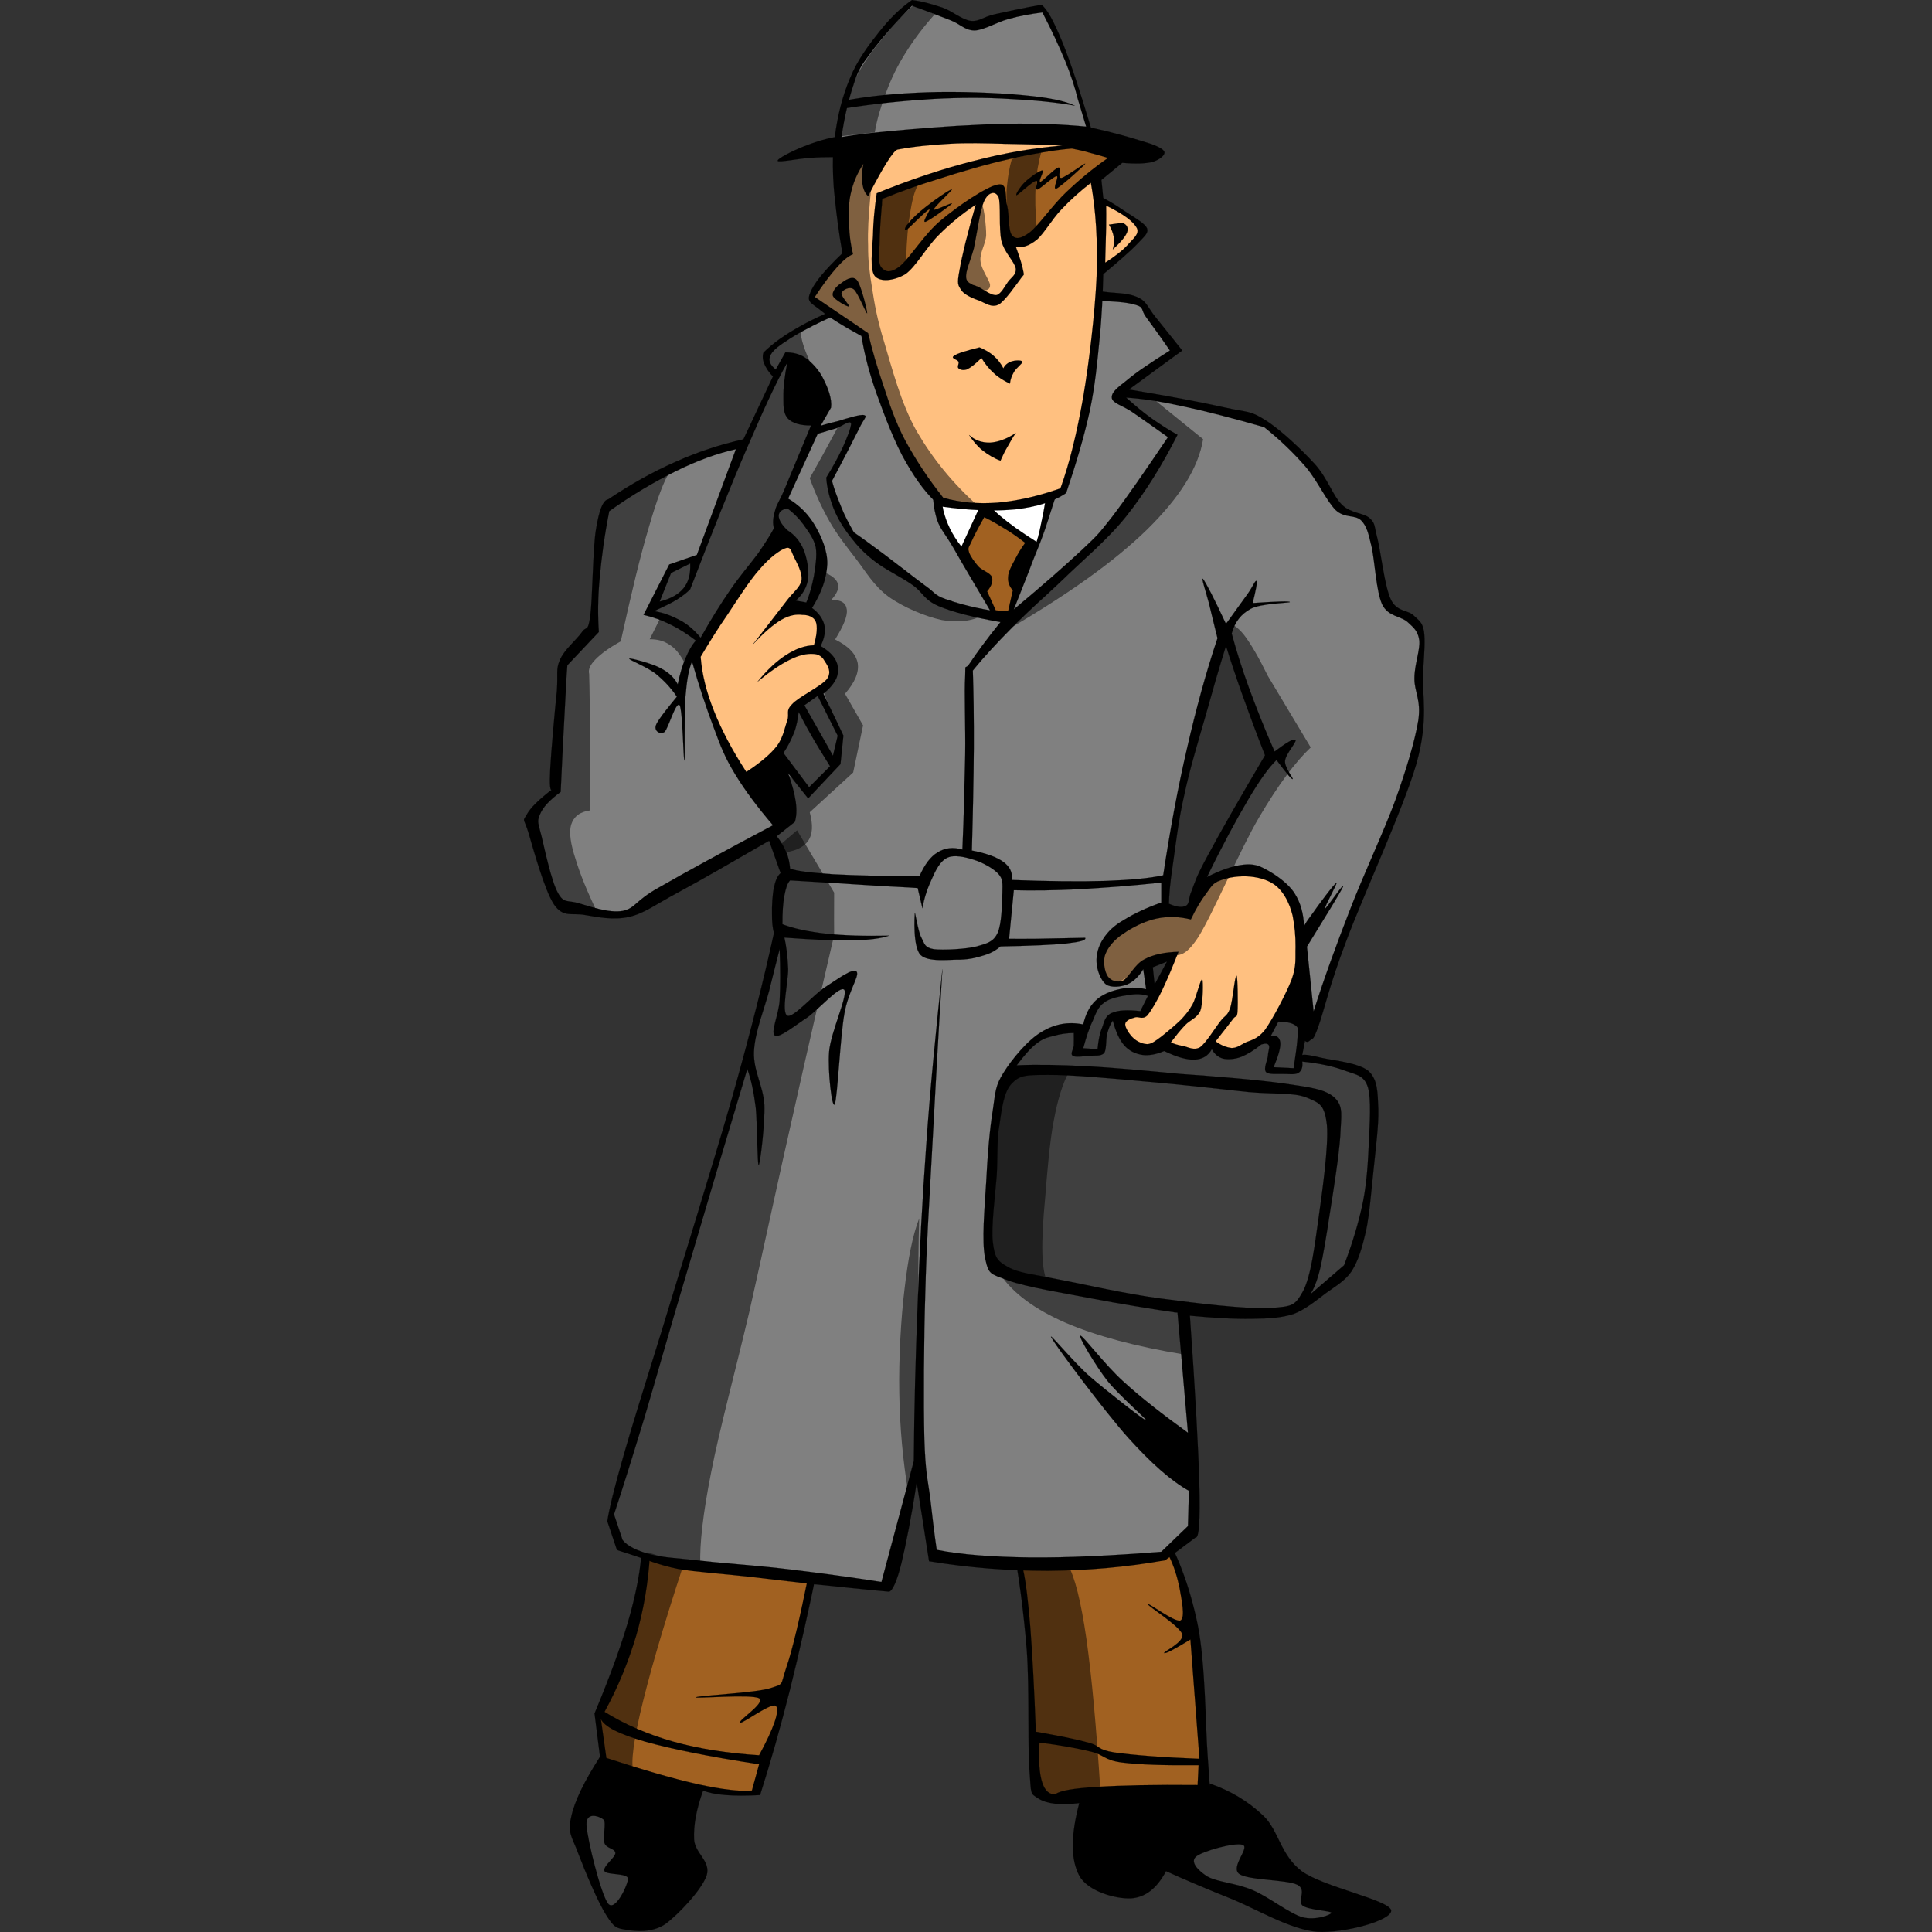 <?xml version="1.0" encoding="UTF-8" standalone="no"?>
<!-- Created with Inkscape (http://www.inkscape.org/) -->

<svg
   xmlns:dc="http://purl.org/dc/elements/1.1/"
   xmlns:cc="http://creativecommons.org/ns#"
   xmlns:rdf="http://www.w3.org/1999/02/22-rdf-syntax-ns#"
   xmlns:svg="http://www.w3.org/2000/svg"
   xmlns="http://www.w3.org/2000/svg"
   xmlns:sodipodi="http://sodipodi.sourceforge.net/DTD/sodipodi-0.dtd"
   xmlns:inkscape="http://www.inkscape.org/namespaces/inkscape"
   version="1.0"
   width="646.97"
   height="646.97"
   viewBox="0 0 646.97 646.97"
   id="Layer_1"
   xml:space="preserve"
   inkscape:version="0.48.4 r9939"
   sodipodi:docname="1195426191155951028Gerald_G_SPY1.svg"><rect x="0" y="0" width="646.97" height="646.97" fill="#333333" stroke="none"/><sodipodi:namedview
   pagecolor="#ffffff"
   bordercolor="#666666"
   borderopacity="1"
   objecttolerance="10"
   gridtolerance="10"
   guidetolerance="10"
   inkscape:pageopacity="0"
   inkscape:pageshadow="2"
   inkscape:window-width="895"
   inkscape:window-height="596"
   id="namedview65"
   showgrid="false"
   inkscape:zoom="0.36477678"
   inkscape:cx="151.64326"
   inkscape:cy="324.17453"
   inkscape:window-x="382"
   inkscape:window-y="320"
   inkscape:window-maximized="0"
   inkscape:current-layer="Layer_1" /><defs
   id="defs124" />


<path
   d="m 338.697,514.493 c 2.448,12.421 4.067,24.948 5.147,38.16 0.937,13.177 0.217,31.788 0.9,40.284 0.612,8.244 0.144,7.524 3.023,9.36 2.809,1.764 7.309,2.268 13.645,1.512 l 0,0 c -2.88,10.944 -2.88,18.864 0,24.3 2.916,5.328 12.276,7.813 17.244,7.597 4.824,-0.288 8.712,-3.276 11.808,-9.108 l 0,0 c 5.94,2.7 12.96,5.688 21.492,9.108 8.496,3.384 19.908,10.403 29.088,11.195 9.072,0.576 25.488,-3.888 24.804,-7.271 -1.08,-3.492 -22.68,-7.74 -29.951,-13.032 -7.129,-5.437 -7.668,-13.536 -12.744,-18.468 -5.256,-5.004 -11.16,-8.496 -18.145,-10.908 l 0,0 c 0.252,2.592 0,-0.432 -0.611,-9.36 -0.721,-9.144 -0.685,-30.815 -3.349,-43.92 -2.735,-13.104 -6.876,-23.976 -12.708,-33.588 l 0,0 c -16.523,1.368 -33.083,2.736 -49.643,4.139 l 0,0 z"
   style="fill-rule:evenodd;stroke:#000000;stroke-width:0.036;stroke-miterlimit:10"
   id="path5"
   inkscape:connector-curvature="0" />
<path
   d="m 214.857,515.645 c 0.216,6.552 -1.044,14.4 -3.636,24.229 -2.664,9.827 -6.66,20.808 -12.132,33.911 l 0,0 1.836,14.509 0,0 c -5.256,8.208 -8.532,14.796 -9.684,20.304 -1.224,5.4 0.36,6.516 2.412,12.096 2.088,5.508 6.516,16.236 9.396,20.664 2.592,4.176 3.384,4.356 6.66,4.86 3.24,0.54 8.496,1.08 12.996,-1.836 4.392,-3.204 12.276,-11.521 13.932,-16.344 1.476,-4.824 -3.96,-7.381 -4.212,-12.097 -0.216,-4.859 0.792,-10.116 3.024,-16.344 l 0,0 c 1.836,0.756 4.356,1.26 7.56,1.512 3.24,0.252 6.948,0.252 11.52,0 l 0,0 c 3.42,-10.691 6.696,-22.212 9.972,-35.136 3.204,-12.924 6.336,-26.712 9.396,-41.796 l 0,0 c -19.656,-2.843 -39.348,-5.688 -59.04,-8.532 l 0,0 z"
   style="fill-rule:evenodd;stroke:#000000;stroke-width:0.036;stroke-miterlimit:10"
   id="path7"
   inkscape:connector-curvature="0" />
<path
   d="m 217.593,521.153 c -0.576,9.145 -2.052,17.893 -4.572,26.641 -2.628,8.748 -6.012,17.1 -10.584,25.452 l 0,0 c 6.768,4.212 14.292,7.487 23.004,9.972 8.712,2.412 18.072,3.888 28.764,4.572 l 0,0 c 4.932,-9.108 6.804,-14.616 5.76,-16.381 -1.152,-1.871 -11.16,5.832 -12.096,5.473 -0.936,-0.648 8.676,-6.66 6.336,-8.172 -2.484,-1.477 -21.852,0.18 -21.168,-0.324 0.648,-0.612 19.656,-1.44 24.804,-3.024 4.896,-1.62 3.348,-0.647 5.472,-6.947 2.232,-6.48 4.572,-16.849 7.56,-31.5 l 0,0 c -17.748,-1.909 -35.496,-3.817 -53.28,-5.762 l 0,0 z"
   style="fill:#a16121;fill-rule:evenodd;stroke:#000000;stroke-width:0.036;stroke-miterlimit:10"
   id="path9"
   inkscape:connector-curvature="0" />
<path
   d="m 201.213,575.657 c 1.152,2.484 5.868,5.005 14.832,7.561 8.928,2.52 21.42,5.004 38.16,7.596 l 0,0 -2.412,8.784 0,0 c -4.032,0.396 -10.044,-0.36 -18.18,-2.124 -8.208,-1.872 -18.252,-4.752 -30.564,-8.784 l 0,0 c -0.612,-4.32 -1.224,-8.676 -1.836,-13.033 l 0,0 z"
   style="fill:#a16121;fill-rule:evenodd;stroke:#000000;stroke-width:0.036;stroke-miterlimit:10"
   id="path11"
   inkscape:connector-curvature="0" />
<path
   d="m 342.621,525.726 c 0.9,3.888 1.656,10.296 2.412,19.368 0.684,9.107 1.296,20.484 1.836,34.812 l 0,0 c 7.344,1.296 13.104,2.412 17.568,3.637 4.355,1.151 2.556,2.304 8.783,3.312 6.265,0.864 15.553,1.62 28.44,2.124 l 0,0 -3.024,-39.96 0,0 c -5.436,3.313 -8.315,4.824 -8.784,4.536 -0.504,-0.36 6.877,-3.636 6.049,-6.336 -0.973,-2.809 -11.412,-9.288 -11.484,-10.008 -0.18,-0.792 9.145,6.3 10.908,5.436 1.691,-1.008 0.288,-7.271 -0.324,-10.872 -0.756,-3.672 -1.836,-7.308 -3.636,-10.908 l 0,0 c -4.896,0.721 -11.16,1.656 -19.368,2.412 -8.244,0.863 -17.892,1.546 -29.376,2.447 l 0,0 z"
   style="fill:#a16121;fill-rule:evenodd;stroke:#000000;stroke-width:0.036;stroke-miterlimit:10"
   id="path13"
   inkscape:connector-curvature="0" />
<path
   d="m 348.093,583.542 c 6.912,0.863 12.564,1.872 17.244,3.023 4.5,1.08 4.32,2.844 10.296,3.636 6.084,0.757 14.437,1.009 25.74,0.9 l 0,0 -0.324,6.66 0,0 c -14.58,-0.145 -25.596,0.108 -33.588,0.612 -8.028,0.504 -12.492,1.26 -13.932,2.411 l 0,0 c -2.124,0.288 -3.637,-1.115 -4.536,-3.924 -0.972,-2.986 -1.225,-7.234 -0.9,-13.318 l 0,0 z"
   style="fill:#a16121;fill-rule:evenodd;stroke:#000000;stroke-width:0.036;stroke-miterlimit:10"
   id="path15"
   inkscape:connector-curvature="0" />
<path
   d="m 400.472,621.773 c 1.944,-1.836 13.212,-4.968 15.732,-3.96 2.376,0.937 -4.284,7.416 -1.224,9.72 3.06,2.16 15.731,1.837 19.403,3.601 3.456,1.764 -0.107,5.292 1.8,6.983 1.908,1.477 9.576,1.765 9.685,2.412 -0.072,0.685 -5.292,2.664 -9.685,1.513 -4.428,-1.261 -11.411,-6.876 -16.668,-9.072 -5.436,-2.34 -11.951,-2.736 -15.119,-4.536 -3.203,-1.981 -5.939,-4.896 -3.924,-6.661 l 0,0 z"
   style="fill:#404040;fill-rule:evenodd;stroke:#000000;stroke-width:0.036;stroke-miterlimit:10"
   id="path17"
   inkscape:connector-curvature="0" />
<path
   d="m 196.389,611.153 c 0.288,4.824 4.788,23.148 7.272,26.353 2.376,2.844 6.732,-6.588 6.66,-8.46 -0.324,-1.872 -7.164,-1.116 -7.884,-2.448 -0.756,-1.512 3.6,-4.5 3.636,-6.048 -0.108,-1.62 -2.988,-1.477 -3.636,-3.313 -0.648,-1.907 0.648,-6.947 -0.288,-7.884 -1.188,-1.043 -5.976,-2.988 -5.76,1.8 l 0,0 z"
   style="fill:#404040;fill-rule:evenodd;stroke:#000000;stroke-width:0.036;stroke-miterlimit:10"
   id="path19"
   inkscape:connector-curvature="0" />
<path
   d="m 286.245,101.214 c -7.092,2.52 -12.996,5.076 -18.144,7.956 -5.148,2.844 -9.252,5.724 -12.456,8.928 l 0,0 c -0.36,1.152 -0.252,2.52 0.324,3.816 0.576,1.26 1.404,2.736 2.88,4.14 l 0,0 -9.9,21.06 0,0 c -7.884,1.764 -15.3,4.212 -22.932,7.632 -7.632,3.384 -14.94,7.488 -22.32,12.456 l 0,0 c -1.764,0.252 -3.096,3.6 -4.14,10.188 -1.08,6.516 -1.116,23.22 -1.908,29.016 -0.864,5.652 -1.224,2.916 -2.88,5.4 -1.8,2.52 -5.904,5.832 -7.308,9.252 -1.368,3.276 -0.576,4.032 -0.972,10.188 -0.648,6.084 -1.944,20.484 -2.232,26.136 -0.288,5.544 -0.072,7.812 0.648,6.948 l 0,0 c -4.392,3.384 -7.308,6.156 -8.604,8.604 -1.368,2.268 -0.972,0.756 0.612,5.724 1.512,5.076 5.4,19.44 8.604,24.228 3.132,4.536 5.94,2.736 10.224,3.492 4.212,0.684 9.576,1.872 14.976,0.648 5.292,-1.26 8.64,-4.068 16.56,-8.28 7.92,-4.284 17.784,-9.972 30.276,-17.208 l 0,0 3.852,10.836 0,0 c -1.08,0.936 -1.728,2.484 -2.232,4.788 -0.504,2.376 -0.72,6.192 -0.648,8.928 -0.036,2.52 0.18,4.644 0.648,6.372 l 0,0 c -3.204,14.688 -7.704,32.76 -14.04,55.188 -6.408,22.464 -17.46,57.853 -23.58,78.12 -6.228,20.016 -9.648,30.888 -12.744,41.652 -3.06,10.656 -4.824,17.892 -5.436,21.996 l 0,0 3.204,9.576 0,-10e-4 c 0.468,0.253 2.232,0.757 5.724,1.908 3.42,1.08 8.172,3.168 14.652,4.464 6.336,1.116 15.624,1.692 23.292,2.557 7.488,0.899 14.04,1.62 21.996,2.556 7.992,0.756 16.308,1.729 25.488,2.521 l 0,0 c 1.152,-0.288 2.628,-3.42 4.14,-9.54 1.476,-6.192 3.276,-15.084 5.112,-27.108 l 0,0 c 0.612,3.708 1.152,7.704 1.908,12.132 0.72,4.428 1.368,9.108 2.232,14.328 l 0,0 c 13.536,2.232 26.496,3.204 39.852,3.204 13.32,-0.108 26.064,-1.188 39.204,-3.528 l 0,0 10.188,-7.632 0,0 c 1.116,0.36 1.584,-5.4 1.26,-17.855 -0.36,-12.492 -1.368,-31.104 -3.168,-56.412 l 0,0 c 8.064,0.756 14.868,1.151 20.7,1.044 5.796,-0.072 9.828,-0.288 14.04,-1.62 4.032,-1.548 7.596,-4.572 10.836,-6.984 3.24,-2.376 6.3,-3.996 8.604,-7.344 2.232,-3.564 3.456,-7.704 4.788,-13.392 1.225,-5.796 1.8,-13.86 2.557,-20.7 0.684,-6.948 1.728,-14.616 1.584,-20.088 -0.252,-5.688 -0.145,-9.756 -3.168,-12.744 -3.24,-2.844 -11.881,-3.636 -15.624,-4.464 -3.816,-0.937 -5.904,-1.261 -6.696,-0.973 l 0,0 0.936,-4.788 0,0 c 0.576,0.576 1.08,0.469 1.908,-0.323 0.685,-0.864 0.612,0.936 2.557,-4.464 1.979,-5.58 3.672,-13.645 9.252,-28.369 5.508,-14.904 19.151,-44.388 23.579,-59.58 4.248,-15.12 1.801,-23.184 2.232,-30.6 0.468,-7.452 0.72,-10.584 0.324,-13.716 -0.576,-3.276 -1.692,-3.636 -3.492,-5.4 -1.872,-1.836 -5.724,-1.152 -7.668,-5.436 -2.052,-4.392 -3.313,-15.912 -4.464,-20.412 -1.188,-4.572 -0.648,-4.86 -2.557,-6.696 -2.016,-1.836 -6.155,-1.512 -9.216,-4.428 -3.204,-3.096 -4.896,-9.036 -9.252,-13.788 -4.464,-4.86 -11.52,-11.556 -16.596,-14.688 -5.112,-3.24 -5.724,-2.448 -13.356,-4.14 -7.739,-1.728 -18.252,-3.744 -32.22,-6.048 l 0,0 17.856,-13.068 0,0 c -3.637,-4.536 -6.517,-8.208 -8.929,-11.16 -2.411,-2.952 -2.916,-5.076 -5.399,-6.372 -2.628,-1.368 -5.004,-1.548 -9.9,-1.908 -5.004,-0.504 -5.58,-1.224 -19.764,-0.648 -14.4,0.539 -35.964,1.799 -65.664,3.923 l 0,0 z m 124.308,115.056 c -2.412,7.668 -4.607,15.444 -6.983,23.904 -2.412,8.352 -5.256,17.712 -7.021,26.136 -1.943,8.316 -2.952,17.424 -3.852,23.58 -0.937,6.12 -1.225,10.188 -1.26,12.744 l 0,0 c 2.556,1.152 4.428,1.368 5.76,0.648 1.26,-0.756 0.647,-2.412 1.908,-5.112 1.115,-2.916 1.296,-4.248 5.399,-11.772 4.141,-7.74 10.332,-18.576 19.116,-33.48 l 0,0 c -2.988,-7.56 -5.437,-14.256 -7.632,-20.376 -2.195,-6.192 -3.959,-11.521 -5.435,-16.272 l 0,0 z m -24.516,107.639 4.752,-1.908 -4.14,7.668 -0.612,-5.76 0,0 z"
   style="fill-rule:evenodd;stroke:#000000;stroke-width:0.036;stroke-miterlimit:10"
   id="path21"
   inkscape:connector-curvature="0" />
<path
   d="m 284.661,103.986 c -2.664,0.684 -5.652,1.728 -9.252,3.528 -3.672,1.728 -9.18,4.608 -12.096,6.696 -2.952,1.836 -4.896,3.528 -5.436,5.076 -0.612,1.584 0.072,3.024 1.908,4.464 l 0,0 3.204,-5.724 0,0 c 2.304,-0.036 4.428,0.396 6.372,1.584 1.836,1.188 3.672,3.024 5.112,5.112 1.296,1.944 2.484,4.644 3.168,6.696 0.612,1.944 0.828,3.636 0.648,5.076 l 0,0 -3.492,6.084 0,0 c 1.548,-0.504 3.564,-1.044 6.048,-1.62 2.412,-0.72 7.452,-2.376 8.604,-1.908 1.116,0.396 -0.216,1.116 -1.908,4.788 -1.872,3.672 -4.716,9.36 -8.928,17.208 l 0,0 c 0.828,3.132 1.979,5.976 3.168,8.928 1.152,2.916 2.628,5.544 4.14,8.28 l 0,0 c 3.06,2.088 6.48,4.644 10.548,7.668 3.96,2.988 9.9,7.632 13.356,10.188 3.348,2.34 2.988,3.132 6.696,4.464 3.672,1.296 8.532,2.7 15.012,3.816 l 0,0 c -5.076,-8.64 -9.072,-15.264 -12.132,-20.7 -3.06,-5.364 -5.076,-6.912 -6.048,-11.16 -1.116,-4.356 -1.224,-9.144 -0.324,-14.652 l 0,0 -17.856,-46.224 0,0 c -3.492,-2.556 -6.984,-5.113 -10.512,-7.668 l 0,0 z"
   style="fill:#808080;fill-rule:evenodd;stroke:#000000;stroke-width:0.036;stroke-miterlimit:10"
   id="path23"
   inkscape:connector-curvature="0" />
<path
   d="m 321.957,183.041 7.632,-16.56 0,0 c 0.72,1.728 2.484,3.852 5.437,6.372 2.987,2.52 6.84,5.292 12.096,8.604 l 0,0 c 0.72,-2.088 1.368,-5.328 2.231,-9.576 0.828,-4.356 1.585,-9.72 2.557,-16.236 l 0,0 -35.388,3.168 0,0 c -1.296,4.068 -1.548,8.064 -0.612,12.132 0.971,3.996 2.807,8.029 6.047,12.096 l 0,0 z"
   style="fill:#ffffff;fill-rule:evenodd;stroke:#000000;stroke-width:0.036;stroke-miterlimit:10"
   id="path25"
   inkscape:connector-curvature="0" />
<path
   d="m 339.489,204.065 c 9.756,-8.136 17.027,-14.544 22.644,-19.764 5.473,-5.184 5.256,-4.86 10.188,-11.124 4.896,-6.408 10.979,-15.192 18.792,-26.784 l 0,0 c -4.824,-3.42 -8.568,-6.084 -11.772,-8.28 -3.24,-2.268 -6.695,-2.988 -7.02,-4.788 -0.252,-1.872 1.728,-3.42 5.111,-6.048 3.204,-2.736 8.028,-5.904 14.328,-9.9 l 0,0 c -3.384,-4.932 -6.084,-8.604 -7.956,-11.16 -1.907,-2.592 -0.54,-3.276 -3.527,-4.14 -3.168,-0.972 -8.064,-1.296 -14.977,-1.26 l 0,0 c -1.655,17.28 -3.672,31.572 -6.048,43.992 -2.448,12.24 -5.904,21.636 -8.28,29.304 -2.411,7.632 -4.248,11.16 -6.084,16.272 -1.943,5.041 -3.743,9.468 -5.399,13.68 l 0,0 z"
   style="fill:#808080;fill-rule:evenodd;stroke:#000000;stroke-width:0.036;stroke-miterlimit:10"
   id="path27"
   inkscape:connector-curvature="0" />
<path
   d="m 279.549,45.917 c 0.936,-7.38 2.592,-13.788 5.112,-19.764 2.448,-6.084 6.336,-11.196 9.864,-15.624 3.492,-4.392 7.02,-7.848 10.872,-10.512 l 0,0 c 3.6,0.432 6.768,1.404 10.188,2.52 3.312,1.152 6.444,4.032 9.54,4.464 2.916,0.252 3.96,-1.332 7.992,-2.232 3.96,-0.864 9.036,-2.016 15.624,-3.168 l 0,0 c 1.943,1.404 4.14,5.544 6.983,12.42 2.809,6.912 5.868,16.344 9.576,28.692 l 0,0 c 7.164,1.584 12.744,3.168 16.884,4.464 4.141,1.188 6.877,2.304 7.668,3.492 0.54,1.224 -1.476,2.771 -3.815,3.528 -2.412,0.612 -5.688,0.72 -10.224,0.324 l 0,0 -6.984,5.724 0.612,6.048 0,0 c 3.132,1.62 5.76,3.456 8.279,5.112 2.484,1.62 5.725,3.456 6.408,5.112 0.468,1.62 -0.792,2.484 -3.204,5.076 -2.483,2.592 -6.264,5.868 -11.483,10.224 l 0,0 c -0.181,7.128 -0.469,14.256 -1.261,21.96 -0.756,7.632 -1.403,14.904 -3.204,23.616 -1.871,8.568 -4.571,17.712 -7.955,27.72 l 0,0 c -4.284,2.88 -9.864,4.644 -16.885,5.436 -7.056,0.72 -15.408,0.396 -25.2,-0.972 l 0,0 c -4.212,-3.564 -7.848,-8.316 -11.484,-14.652 -3.744,-6.372 -7.308,-15.876 -9.864,-22.968 -2.52,-7.092 -4.176,-13.572 -5.112,-19.44 l 0,0 c -6.3,-3.42 -10.764,-6.192 -13.68,-8.604 -2.916,-2.376 -4.788,-2.664 -3.528,-5.724 1.224,-3.312 4.788,-7.596 10.836,-13.392 l 0,0 c -1.26,-7.092 -1.98,-13.068 -2.556,-18.504 -0.612,-5.436 -0.684,-9.9 -0.612,-13.68 l 0,0 c -2.268,0.036 -4.932,0 -7.992,0.288 -3.204,0.145 -10.224,1.584 -10.512,0.972 -0.324,-0.684 5.328,-3.528 8.604,-4.788 3.205,-1.295 6.661,-2.447 10.513,-3.168 l 0,0 z"
   style="fill-rule:evenodd;stroke:#000000;stroke-width:0.036;stroke-miterlimit:10"
   id="path29"
   inkscape:connector-curvature="0" />
<path
   d="m 360.837,32.85 c -0.864,-3.564 -2.196,-7.668 -4.14,-12.456 -2.017,-4.824 -4.464,-10.188 -7.632,-16.236 l 0,0 c -3.996,0.504 -7.633,1.152 -11.484,2.232 -3.888,1.08 -7.884,3.6 -11.16,3.816 -3.384,-0.036 -4.716,-2.124 -8.28,-3.492 -3.528,-1.332 -7.776,-3.06 -12.744,-4.788 l 0,0 c -6.012,6.12 -10.404,11.196 -13.716,15.624 -3.276,4.356 -4.176,5.688 -5.76,10.512 -1.62,4.752 -3.096,10.656 -4.14,17.856 l 0,0 c 5.76,-1.044 12.924,-1.764 22.32,-2.556 9.36,-0.864 23.004,-1.728 33.156,-1.908 9.973,-0.18 18.648,0.18 26.46,0.936 l 0,0 c -0.936,-3.168 -1.909,-6.336 -2.88,-9.54 l 0,0 z"
   style="fill:#808080;fill-rule:evenodd;stroke:#000000;stroke-width:0.036;stroke-miterlimit:10"
   id="path31"
   inkscape:connector-curvature="0" />
<path
   d="m 282.429,33.786 c 8.676,-1.692 17.928,-2.52 28.044,-2.88 10.044,-0.36 23.868,0.144 32.184,0.972 8.28,0.756 13.896,1.872 17.244,3.492 l 0,0 c -6.66,-1.188 -13.752,-1.836 -21.708,-2.232 -8.028,-0.504 -16.488,-0.504 -25.813,0 -9.396,0.576 -19.188,1.512 -29.952,3.204 l 0,0 c 10e-4,-0.828 10e-4,-1.693 10e-4,-2.556 l 0,0 z"
   style="fill-rule:evenodd;stroke:#000000;stroke-width:0.036;stroke-miterlimit:10"
   id="path33"
   inkscape:connector-curvature="0" />
<path
   d="m 281.781,45.594 11.16,-1.296 0,0 c 0.756,-4.536 2.16,-9 3.816,-13.392 1.62,-4.428 3.708,-8.784 6.408,-13.068 2.736,-4.392 5.976,-8.748 9.864,-13.068 l 0,0 -7.021,-3.168 0,0 c -3.42,3.06 -6.66,6.516 -9.864,10.512 -3.312,3.996 -6.948,8.64 -9.252,13.392 -2.268,4.608 -3.708,10.872 -4.464,14.328 -0.899,3.348 -1.115,5.22 -0.647,5.76 l 0,0 z"
   style="opacity:0.5;fill-rule:evenodd"
   id="path35"
   inkscape:connector-curvature="0" />
<path
   d="m 355.724,48.762 c -6.659,-0.396 -13.14,-0.468 -19.439,-0.612 -6.408,-0.18 -12.564,-0.36 -18.468,0 -6.084,0.36 -11.592,0.864 -17.208,1.908 l 0,0 c -0.756,0.18 -1.836,1.512 -3.528,4.14 -1.656,2.628 -3.78,6.408 -6.372,11.484 l 0,0 c -1.08,-1.008 -1.62,-2.34 -1.908,-4.14 -0.288,-1.836 -0.18,-4.068 0.324,-6.696 l 0,0 c -1.98,3.06 -3.312,6.012 -4.14,9.54 -0.9,3.492 -0.792,7.2 -0.648,10.836 0.072,3.492 0.504,6.696 1.296,9.9 l 0,0 c -1.548,0.612 -3.312,2.052 -5.436,4.464 -2.16,2.412 -4.608,5.652 -7.344,9.864 l 0,0 c 1.08,0.756 3.06,2.088 6.084,4.14 3.024,1.98 6.804,4.644 11.772,7.992 l 0,0 c 1.368,5.76 3.024,11.412 5.112,17.532 1.98,5.976 3.96,12.132 7.344,18.468 3.42,6.228 7.488,12.6 12.744,19.116 l 0,0 c 5.544,1.584 11.592,2.124 18.144,1.62 6.517,-0.576 13.536,-2.124 21.061,-4.788 l 0,0 c 3.132,-8.64 5.544,-18.792 7.632,-30.6 2.016,-11.916 3.924,-28.224 4.464,-40.176 0.432,-12.061 -0.252,-22.392 -1.908,-31.536 l 0,0 c -3.563,2.736 -6.804,5.652 -9.863,8.892 -3.061,3.168 -5.832,8.1 -8.316,10.224 -2.628,2.016 -4.824,2.808 -6.984,2.232 l 0,0 c 1.404,3.78 2.196,6.408 2.521,8.28 0.324,1.656 0.288,0.756 -0.937,2.556 -1.403,1.836 -5.147,7.344 -7.344,8.604 -2.376,1.116 -4.32,-0.468 -6.372,-1.296 -2.16,-0.792 -4.968,-1.908 -6.048,-3.492 -1.152,-1.728 -1.548,-2.016 -0.648,-6.696 0.828,-4.86 2.592,-12.096 5.436,-21.996 l 0,0 c -4.428,2.952 -8.532,6.264 -12.456,10.224 -3.96,3.888 -7.668,10.692 -11.124,13.068 -3.744,2.196 -8.352,2.772 -10.224,0.612 -1.728,-2.232 -0.864,-8.784 -0.612,-13.392 0.072,-4.68 0.54,-9.36 1.26,-14.328 l 0,0 c 11.34,-4.608 22.032,-8.172 32.508,-10.836 10.438,-2.7 20.122,-4.356 29.625,-5.112 l 0,0 z"
   style="fill:#ffc080;fill-rule:evenodd;stroke:#000000;stroke-width:0.036;stroke-miterlimit:10"
   id="path37"
   inkscape:connector-curvature="0" />
<path
   d="m 284.337,102.654 c -0.648,0.108 -4.86,-2.268 -5.4,-3.528 -0.468,-1.404 1.116,-3.204 2.52,-4.14 1.296,-0.972 3.888,-2.916 5.436,-1.26 1.476,1.584 3.564,10.62 3.492,11.16 -0.216,0.432 -3.096,-6.912 -4.464,-7.992 -1.44,-1.152 -3.924,0.252 -4.14,1.296 -0.252,0.972 2.916,4.211 2.556,4.464 l 0,0 z"
   style="fill-rule:evenodd;stroke:#000000;stroke-width:0.036;stroke-miterlimit:10"
   id="path39"
   inkscape:connector-curvature="0" />
<path
   d="m 328.005,116.333 c -4.572,1.152 -7.488,2.016 -8.604,2.88 -1.152,0.792 1.188,1.152 1.584,1.908 0.252,0.72 -0.576,1.692 0,2.232 0.576,0.396 1.404,0.828 2.88,0.324 1.296,-0.648 2.844,-1.872 4.788,-3.816 l 0,0 c 1.188,1.944 2.52,3.636 4.14,5.076 1.548,1.476 3.348,2.556 5.4,3.528 l 0,0 c 0.144,-1.332 0.575,-2.556 1.296,-3.816 0.684,-1.368 2.987,-2.916 2.88,-3.528 -0.288,-0.612 -2.736,-0.468 -3.853,0 -1.008,0.396 -1.979,1.044 -2.52,2.232 l 0,0 c -0.864,-1.62 -1.836,-2.952 -3.204,-4.14 -1.404,-1.259 -2.951,-2.088 -4.787,-2.88 l 0,0 z"
   style="fill-rule:evenodd;stroke:#000000;stroke-width:0.036;stroke-miterlimit:10"
   id="path41"
   inkscape:connector-curvature="0" />
<path
   d="m 324.513,145.674 c 2.052,1.872 4.392,2.592 7.02,2.556 2.628,-0.18 5.399,-1.116 8.604,-3.204 l 0,0 c -1.151,1.584 -1.979,3.276 -2.88,4.788 -0.936,1.476 -1.548,3.06 -2.231,4.464 l 0,0 c -2.305,-0.864 -4.32,-2.124 -6.049,-3.492 -1.764,-1.404 -3.204,-3.204 -4.464,-5.112 l 0,0 z"
   style="fill-rule:evenodd;stroke:#000000;stroke-width:0.036;stroke-miterlimit:10"
   id="path43"
   inkscape:connector-curvature="0" />
<path
   d="m 370.413,68.85 c 5.58,2.7 8.928,5.148 10.188,7.344 1.225,2.052 -1.224,3.78 -2.88,5.724 -1.764,1.944 -4.355,3.96 -7.632,6.048 l 0,0 c 0.145,-4.968 0.252,-8.856 0.324,-12.096 0.036,-3.24 0.036,-5.58 0,-7.02 l 0,0 z"
   style="fill:#ffc080;fill-rule:evenodd;stroke:#000000;stroke-width:0.036;stroke-miterlimit:10"
   id="path45"
   inkscape:connector-curvature="0" />
<path
   d="m 371.348,75.222 4.465,-0.612 0,0 c 1.584,0.54 2.124,1.729 1.619,3.168 -0.575,1.44 -2.124,3.348 -4.787,5.724 l 0,0 c 0.396,-1.332 0.504,-2.844 0.323,-4.14 -0.251,-1.332 -0.791,-2.844 -1.62,-4.14 l 0,0 z"
   style="fill-rule:evenodd;stroke:#000000;stroke-width:0.036;stroke-miterlimit:10"
   id="path47"
   inkscape:connector-curvature="0" />
<path
   d="m 358.929,49.733 c -6.516,0.54 -13.248,1.836 -20.735,3.492 -7.561,1.656 -16.776,4.392 -23.904,6.696 -7.2,2.196 -13.32,4.428 -18.792,6.696 l 0,0 c -0.612,6.444 -0.936,11.412 -0.972,15.3 -0.18,3.816 -0.468,6.372 0.648,7.668 1.08,1.224 2.592,2.232 6.048,-0.324 3.42,-2.736 8.424,-11.088 14.04,-15.624 5.472,-4.608 14.976,-11.088 18.792,-11.808 3.637,-0.828 2.34,4.104 3.204,7.02 0.72,2.844 0.324,8.316 1.584,9.9 1.225,1.476 2.916,1.332 6.048,-0.972 3.061,-2.484 7.704,-9.216 12.133,-13.392 4.392,-4.176 8.928,-7.956 14.004,-11.484 l 0,0 c -2.521,-0.828 -4.608,-1.332 -6.66,-1.908 -2.054,-0.611 -3.818,-0.899 -5.438,-1.26 l 0,0 z"
   style="fill:#a16121;fill-rule:evenodd;stroke:#000000;stroke-width:0.036;stroke-miterlimit:10"
   id="path49"
   inkscape:connector-curvature="0" />
<path
   d="m 295.497,66.618 c 2.052,-1.044 4.068,-1.764 6.048,-2.556 1.944,-0.828 3.816,-1.332 5.76,-1.908 l 0,0 c -1.152,2.088 -1.872,5.076 -2.556,9.252 -0.684,4.104 -1.116,9.108 -1.296,15.3 l 0,0 c -0.792,2.124 -2.088,3.456 -3.492,4.14 -1.548,0.612 -4.464,1.008 -5.436,-0.324 -1.044,-1.44 -0.792,-3.96 -0.612,-7.956 0.144,-4.032 0.72,-9.253 1.584,-15.948 l 0,0 z"
   style="opacity:0.5;fill-rule:evenodd"
   id="path51"
   inkscape:connector-curvature="0" />
<path
   d="m 338.841,53.226 c -0.864,2.952 -1.296,5.724 -1.584,8.604 -0.359,2.736 -0.18,5.4 0,8.28 0.072,2.916 -0.216,7.236 0.937,8.928 1.08,1.476 4.248,1.224 5.76,0.648 1.404,-0.576 2.592,-1.8 3.168,-3.816 l 0,0 c -0.432,-4.968 -0.576,-9.54 -0.288,-13.716 0.252,-4.212 0.936,-7.992 1.908,-11.484 l 0,0 c -3.277,0.828 -6.589,1.692 -9.901,2.556 l 0,0 z"
   style="opacity:0.5;fill-rule:evenodd"
   id="path53"
   inkscape:connector-curvature="0" />
<path
   d="m 329.589,67.266 c -1.404,2.916 -2.52,11.52 -3.492,15.948 -1.152,4.248 -2.844,7.632 -2.556,9.864 0.288,2.088 2.7,2.232 4.464,3.204 1.62,0.864 4.141,2.808 5.76,2.52 1.513,-0.432 2.736,-2.988 3.816,-4.464 1.116,-1.512 2.808,-2.304 2.556,-4.464 -0.468,-2.376 -3.815,-5.256 -4.788,-9.216 -0.936,-4.104 -0.144,-12.42 -0.972,-14.688 -1.08,-2.232 -3.42,-1.657 -4.788,1.296 l 0,0 z"
   style="fill:#ffc080;fill-rule:evenodd;stroke:#000000;stroke-width:0.036;stroke-miterlimit:10"
   id="path55"
   inkscape:connector-curvature="0" />
<path
   d="m 322.605,91.494 c 0.36,-1.944 1.728,-5.076 2.556,-7.992 0.792,-3.096 1.152,-7.02 1.908,-9.54 0.611,-2.592 1.296,-5.868 1.907,-5.112 0.505,0.792 1.297,6.732 1.261,9.9 -0.181,3.132 -2.16,5.724 -1.908,8.604 0.18,2.736 2.916,6.264 3.204,7.956 0.144,1.548 -1.008,1.908 -1.944,1.908 -1.008,-0.108 -2.736,-1.44 -3.816,-1.908 -1.116,-0.396 -2.34,-0.144 -2.844,-0.648 -0.612,-0.684 -0.72,-1.369 -0.324,-3.168 l 0,0 z"
   style="opacity:0.5;fill-rule:evenodd"
   id="path57"
   inkscape:connector-curvature="0" />
<path
   d="m 304.101,74.897 c 1.008,-1.404 3.528,-3.78 6.048,-5.724 2.412,-1.944 8.1,-5.94 8.604,-5.724 0.324,0.108 -6.048,5.904 -6.048,6.696 -0.072,0.72 6.48,-2.664 6.048,-1.944 -0.612,0.648 -7.56,5.724 -8.892,6.084 -1.332,0.288 2.232,-4.608 1.26,-4.14 -1.116,0.432 -6.156,5.76 -7.344,6.66 -1.152,0.685 -0.9,-0.647 0.324,-1.908 l 0,0 z"
   style="fill-rule:evenodd;stroke:#000000;stroke-width:0.036;stroke-miterlimit:10"
   id="path59"
   inkscape:connector-curvature="0" />
<path
   d="m 343.304,60.894 c 1.477,-1.44 4.788,-3.816 5.761,-3.816 0.827,-0.036 -1.656,3.924 -0.648,3.816 0.864,-0.252 4.824,-4.572 6.048,-4.788 1.152,-0.144 -0.612,3.564 0.973,3.492 1.512,-0.324 8.1,-5.292 7.955,-4.752 -0.359,0.648 -7.955,7.488 -9.575,8.28 -1.692,0.648 1.044,-4.248 0,-4.14 -1.08,0.072 -5.292,4.104 -6.372,4.464 -1.188,0.216 0.504,-3.24 -0.612,-2.88 -1.296,0.324 -5.796,4.644 -6.408,4.788 -0.613,-0.036 1.367,-3.096 2.878,-4.464 l 0,0 z"
   style="fill-rule:evenodd;stroke:#000000;stroke-width:0.036;stroke-miterlimit:10"
   id="path61"
   inkscape:connector-curvature="0" />
<path
   d="m 315.909,166.698 c -2.088,-2.232 -4.32,-5.004 -6.696,-8.604 -2.412,-3.564 -5.148,-7.344 -7.668,-12.744 -2.664,-5.58 -6.012,-14.544 -7.956,-20.088 -1.98,-5.616 -3.204,-9.828 -3.816,-13.068 l 0,0 c -4.068,-2.052 -7.38,-4.068 -10.224,-6.048 -2.844,-2.052 -5.076,-4.068 -6.696,-6.048 l 0,0 c -0.252,-1.08 0.396,-2.844 2.232,-5.436 1.728,-2.664 4.5,-6.012 8.316,-10.188 l 0,0 c -1.152,-5.364 -1.584,-10.152 -1.296,-14.364 0.36,-4.392 1.692,-8.1 2.88,-11.124 1.044,-3.06 2.052,-5.4 3.168,-7.02 l 0,0 5.112,-0.648 0,0 c -0.936,5.292 -1.44,10.404 -1.908,15.624 -0.468,5.256 -0.828,10.224 -0.648,15.3 -0.036,4.86 0.396,8.568 1.296,14.04 0.828,5.364 1.656,10.404 4.14,18.468 2.448,8.136 5.544,20.34 10.836,29.664 5.364,9.18 11.988,17.388 20.7,25.164 l 0,0 c -3.419,-0.432 -5.976,-0.756 -7.956,-1.26 -1.98,-0.505 -3.204,-1.045 -3.816,-1.62 l 0,0 z"
   style="opacity:0.5;fill-rule:evenodd"
   id="path63"
   inkscape:connector-curvature="0" />
<path
   d="m 329.589,173.178 c -2.16,3.816 -3.6,6.588 -4.464,8.604 -0.936,1.836 -1.008,1.872 -0.612,3.168 0.396,1.296 1.872,3.348 3.167,4.788 1.188,1.296 3.925,2.088 4.465,3.492 0.468,1.296 -0.108,3.024 -1.584,4.788 l 0,0 2.88,6.372 4.14,0.324 1.584,-7.02 0,0 c -1.152,-1.332 -1.728,-2.771 -1.584,-4.464 0.072,-1.764 1.188,-3.852 2.232,-5.724 0.972,-1.944 2.088,-3.852 3.491,-5.724 l 0,0 c -1.979,-1.512 -4.104,-3.096 -6.372,-4.464 -2.303,-1.404 -4.752,-2.881 -7.343,-4.14 l 0,0 z"
   style="fill:#a16121;fill-rule:evenodd;stroke:#000000;stroke-width:0.036;stroke-miterlimit:10"
   id="path65"
   inkscape:connector-curvature="0" />
<path
   d="m 273.825,145.278 -9.9,21.672 0,0 c 3.816,2.304 6.696,5.184 8.928,8.928 2.088,3.563 4.32,8.424 4.176,13.068 -0.216,4.644 -1.872,9.432 -5.112,14.652 l 0,0 c 2.268,1.656 3.6,3.564 4.14,5.724 0.468,2.088 0,4.428 -1.26,7.02 l 0,0 c 2.484,1.476 4.176,3.024 5.076,4.788 0.9,1.728 1.008,3.78 0.324,5.724 -0.756,1.836 -2.196,3.6 -4.464,5.436 l 0,0 c 1.044,2.088 2.016,4.32 3.204,6.696 1.152,2.304 2.268,4.752 3.492,7.344 l 0,0 -0.972,9.54 -10.836,11.484 -6.696,-8.388 0,0 c 1.368,3.708 2.124,6.804 2.556,9.576 0.36,2.7 0.252,4.932 -0.324,6.696 l 0,0 -6.048,4.788 0,0 c 1.44,1.764 2.376,3.564 3.204,5.4 0.792,1.8 1.08,3.564 1.26,5.436 l 0,0 c 2.34,0.9 7.128,1.404 14.364,1.908 7.308,0.396 16.776,0.612 28.98,0.648 l 0,0 c 1.692,-3.888 3.672,-6.552 6.084,-7.992 2.412,-1.476 5.076,-1.836 8.28,-0.936 l 0,0 c 0.504,-11.52 0.72,-21.816 0.936,-31.572 0.144,-9.828 -0.36,-21.24 0,-26.46 0.144,-5.112 -0.288,-1.548 1.62,-4.464 1.98,-3.024 5.328,-7.632 10.188,-13.68 l 0,0 c -9.036,-1.584 -15.804,-3.276 -20.736,-5.364 -4.932,-2.124 -5.112,-4.5 -8.604,-6.984 -3.636,-2.628 -9.324,-5.292 -12.744,-7.992 -3.6,-2.772 -5.652,-5.004 -7.956,-7.956 -2.376,-2.988 -4.392,-6.228 -5.76,-9.576 -1.332,-3.42 -2.304,-6.876 -2.52,-10.512 l 0,0 c 2.196,-3.564 3.996,-6.804 5.4,-9.864 1.44,-3.06 3.096,-7.308 2.88,-8.316 -0.432,-1.116 -2.952,0.9 -4.788,1.62 -1.872,0.611 -3.996,1.151 -6.372,1.908 l 0,0 z"
   style="fill:#808080;fill-rule:evenodd;stroke:#000000;stroke-width:0.036;stroke-miterlimit:10"
   id="path67"
   inkscape:connector-curvature="0" />
<path
   d="m 377.109,133.145 c 4.896,0.288 10.979,1.152 18.792,2.88 7.775,1.62 16.739,3.96 27.432,7.021 l 0,0 c 5.4,4.284 9.972,8.748 14.004,13.392 3.924,4.716 6.804,11.16 9.9,14.328 3.168,2.952 6.408,1.404 8.604,3.528 1.908,1.98 2.376,4.248 3.492,8.892 1.044,4.752 1.512,14.796 3.492,19.152 1.979,4.212 6.479,3.96 8.64,6.048 2.017,1.872 3.384,2.916 3.816,6.048 0.359,3.132 -1.656,8.208 -1.62,12.744 -0.072,4.428 2.304,7.164 1.296,14.04 -1.116,6.768 -3.852,15.984 -7.668,26.676 -3.924,10.728 -10.692,24.948 -15.3,36.972 -4.608,11.844 -8.641,22.932 -12.097,33.804 l 0,0 -2.231,-21.672 0,0 c 7.02,-11.376 11.052,-17.892 12.096,-20.088 0.864,-2.232 -5.688,7.524 -6.048,7.344 -0.36,-0.288 4.428,-8.892 3.816,-8.604 -0.721,0.252 -6.192,7.632 -7.956,10.188 -1.801,2.448 -2.809,3.888 -2.88,4.464 l 0,0 c -0.145,-4.32 -1.152,-7.992 -3.168,-11.16 -2.089,-3.276 -6.084,-6.012 -8.929,-7.632 -2.987,-1.692 -4.824,-2.34 -8.279,-1.944 -3.456,0.396 -7.452,1.728 -12.133,4.14 l 0,0 c 5.257,-10.8 9.828,-19.224 13.717,-25.812 3.924,-6.66 7.02,-10.944 9.575,-13.392 l 0,0 c 3.168,4.212 4.824,6.3 5.4,6.408 0.432,-0.108 -2.736,-3.852 -2.556,-6.084 0.18,-2.304 3.996,-6.444 3.527,-7.02 -0.684,-0.576 -2.88,0.756 -7.02,3.852 l 0,0 c -3.42,-7.704 -6.192,-14.832 -8.604,-21.384 -2.412,-6.624 -4.283,-12.672 -5.76,-18.144 l 0,0 c 1.044,-3.852 3.132,-6.516 6.408,-8.28 3.312,-1.8 12.852,-1.944 13.068,-2.232 0.035,-0.36 -4.068,-0.252 -12.456,0.324 l 0,0 c 1.115,-4.464 1.548,-6.768 1.296,-7.344 -0.324,-0.576 -1.188,1.728 -2.88,4.14 -1.729,2.412 -4.177,5.76 -7.345,10.188 l 0,0 c -4.14,-8.892 -6.731,-13.788 -7.632,-14.976 -0.936,-1.26 1.044,4.644 1.908,7.992 0.828,3.348 1.692,7.128 2.88,11.772 l 0,0 c -3.852,11.484 -7.164,23.616 -10.224,36.972 -3.097,13.356 -5.652,27.216 -7.956,42.408 l 0,0 c -4.608,1.044 -10.944,1.584 -19.44,1.908 -8.496,0.252 -18.864,0.144 -31.248,-0.324 l 0,0 c 0.288,-2.412 -0.611,-4.428 -2.844,-6.048 -2.304,-1.656 -5.688,-2.88 -10.548,-3.816 l 0,0 c 0.36,-12.816 0.576,-24.012 0.648,-34.128 0.036,-10.152 -0.072,-18.684 -0.324,-26.136 l 0,0 c 3.888,-4.788 8.352,-9.576 13.392,-14.652 5.004,-5.076 10.152,-9.504 16.56,-15.624 6.301,-6.228 14.868,-13.212 21.385,-21.348 6.516,-8.208 12.06,-17.172 17.208,-27.324 l 0,0 c -2.952,-1.62 -5.688,-3.384 -8.604,-5.436 -2.95,-2.088 -5.686,-4.428 -8.602,-7.021 l 0,0 z"
   style="fill:#808080;fill-rule:evenodd;stroke:#000000;stroke-width:0.036;stroke-miterlimit:10"
   id="path69"
   inkscape:connector-curvature="0" />
<path
   d="m 398.781,307.89 c 1.728,-3.636 3.42,-6.408 5.076,-8.604 1.62,-2.16 2.195,-3.6 4.788,-4.464 2.592,-1.044 6.84,-1.656 10.224,-1.26 3.168,0.324 6.516,1.296 8.928,3.492 2.304,2.196 3.996,5.292 5.076,9.576 l 0,0 c 0.684,3.528 1.008,6.84 0.972,10.512 -0.144,3.528 0.396,6.12 -1.296,10.836 -1.8,4.68 -6.3,13.176 -8.928,16.884 -2.736,3.456 -5.112,3.456 -6.984,4.464 -1.836,1.044 -2.628,1.584 -4.176,1.62 -1.62,-0.18 -3.42,-0.792 -5.399,-2.231 l 0,0 c 2.592,-3.276 4.5,-5.725 5.724,-7.345 1.152,-1.691 1.368,-0.144 1.62,-2.556 0.18,-2.556 0.072,-11.916 -0.324,-12.096 -0.612,-0.072 -1.224,8.46 -2.232,11.16 -1.044,2.556 -1.512,1.943 -3.203,4.14 -1.656,2.088 -4.717,7.128 -6.696,8.604 -2.088,1.332 -4.176,-0.072 -5.725,-0.324 -1.655,-0.324 -2.987,-0.648 -4.14,-1.26 l 0,0 c 1.584,-2.053 3.132,-4.068 4.788,-5.761 1.656,-1.764 3.996,-2.34 5.076,-4.788 0.936,-2.664 1.008,-10.151 0.647,-10.512 -0.54,-0.396 -1.979,5.977 -3.204,8.28 -1.224,2.124 -2.124,3.275 -3.815,5.111 -1.836,1.801 -4.86,4.32 -6.696,5.761 -1.872,1.368 -2.988,2.304 -4.464,2.52 -1.62,0.036 -3.528,-0.792 -4.752,-1.908 -1.404,-1.224 -2.916,-3.6 -2.88,-4.787 0.107,-1.188 1.764,-1.837 3.168,-2.232 1.26,-0.504 2.556,0.864 4.176,-0.612 1.44,-1.691 3.313,-4.932 5.076,-8.604 1.728,-3.637 3.492,-7.849 5.436,-12.78 l 0,0 c -4.607,0.144 -8.388,0.864 -11.483,2.556 -3.168,1.62 -5.04,5.904 -7.021,7.02 -2.088,0.899 -4.067,0.107 -5.111,-1.26 -1.08,-1.44 -1.765,-5.041 -0.937,-7.344 0.864,-2.412 3.024,-5.076 6.048,-7.02 2.952,-2.088 7.272,-4.284 11.16,-5.076 3.851,-0.829 7.487,-0.685 11.483,0.288 l 0,0 z"
   style="fill:#ffc080;fill-rule:evenodd;stroke:#000000;stroke-width:0.036;stroke-miterlimit:10"
   id="path71"
   inkscape:connector-curvature="0" />
<path
   d="m 307.305,297.377 c -3.708,-0.288 -9.18,-0.468 -16.272,-0.936 -7.236,-0.468 -15.876,-1.008 -26.46,-1.62 l 0,0 c -0.936,0.972 -1.44,2.628 -1.908,5.112 -0.468,2.484 -0.684,5.544 -0.648,9.576 l 0,0 c 3.888,1.476 8.64,2.484 14.688,3.168 5.976,0.612 12.852,0.828 21.024,0.648 l 0,0 c -2.556,0.9 -6.516,1.476 -12.42,1.584 -5.904,0.108 -13.32,-0.252 -22.644,-0.936 l 0,0 c 0.612,2.664 1.08,6.12 1.26,10.512 0.036,4.393 -2.376,14.509 -0.288,15.624 2.016,0.937 8.856,-7.164 12.744,-9.576 3.924,-2.52 9.324,-6.624 10.512,-5.111 0.936,1.512 -2.844,6.516 -4.14,14.04 -1.368,7.523 -2.304,27.936 -3.204,30.275 -0.936,1.98 -2.412,-11.124 -1.908,-17.531 0.54,-6.553 6.264,-18.685 5.112,-20.7 -1.26,-1.872 -8.64,6.516 -12.42,9.216 -3.96,2.556 -9.288,6.948 -10.836,6.084 -1.584,-1.08 1.26,-6.912 1.584,-11.808 0.252,-4.896 0.252,-10.584 0,-17.208 l 0,0 c -0.972,3.636 -2.052,8.172 -3.528,14.004 -1.512,5.796 -4.824,13.896 -5.076,20.412 -0.252,6.372 3.132,11.447 3.492,17.855 0.216,6.229 -1.44,19.908 -1.908,20.088 -0.468,0.072 -0.468,-13.752 -0.972,-19.116 -0.684,-5.472 -1.584,-9.647 -2.844,-13.067 l 0,0 c -7.74,25.74 -14.292,47.88 -20.088,67.536 -5.868,19.548 -10.224,35.315 -14.328,49.104 -4.176,13.68 -7.488,24.336 -10.224,32.508 l 0,0 2.88,8.604 0,0 c 1.62,2.016 4.752,3.563 9.252,4.788 4.464,1.151 9.9,1.296 17.82,2.231 7.92,0.9 19.224,1.584 29.34,2.88 10.008,1.188 19.908,2.521 30.276,4.141 l 0,0 10.836,-40.5 0,0 c 0.144,-17.676 0.576,-34.884 1.296,-52.596 0.612,-17.748 1.512,-34.129 2.844,-52.885 1.296,-18.899 3.24,-38.268 5.436,-59.22 l 0,0 c -1.476,23.4 -2.52,43.596 -3.528,61.848 -0.972,18.036 -1.8,30.204 -2.196,46.225 -0.504,15.948 -0.612,37.439 -0.324,49.067 0.36,11.376 1.044,13.141 1.908,19.44 0.72,6.3 1.368,12.06 2.232,17.855 l 0,0 c 8.316,1.656 18.576,2.377 31.211,2.557 12.708,0.107 27,-0.576 43.992,-1.908 l 0,0 8.928,-8.604 0.324,-11.809 0,0 c -6.084,-3.42 -12.708,-9.324 -20.412,-17.855 -7.775,-8.712 -23.399,-29.628 -25.487,-33.156 -2.088,-3.456 7.344,8.1 12.743,12.744 5.328,4.607 17.713,14.363 18.828,14.688 0.792,0.145 -9.396,-8.676 -13.067,-13.392 -3.744,-4.788 -9.864,-15.012 -8.929,-14.977 0.937,0.072 8.173,9.757 14.328,15.301 6.013,5.508 13.141,11.016 21.672,17.208 l 0,0 c -0.972,-10.62 -1.619,-19.08 -2.231,-25.813 -0.648,-6.804 -0.972,-11.448 -1.26,-14.364 l 0,0 c -9.756,-1.439 -19.188,-2.987 -28.692,-4.788 -9.576,-1.836 -22.068,-3.852 -28.044,-6.048 -6.048,-2.304 -6.48,-1.872 -7.668,-7.308 -1.26,-5.724 -0.18,-17.101 0.324,-25.524 0.396,-8.424 1.188,-18.071 2.231,-24.228 0.9,-6.229 0.828,-8.101 3.528,-12.42 2.771,-4.5 8.136,-11.017 12.744,-13.716 4.5,-2.736 9.036,-3.528 14.004,-2.521 l 0,0 c 0.756,-3.384 2.088,-6.048 4.14,-7.992 2.053,-1.979 5.04,-3.204 7.992,-3.815 2.844,-0.685 5.724,-0.685 8.928,0 l 0,0 -0.972,-6.696 0,0 c -1.548,2.556 -3.348,4.212 -5.4,5.112 -2.088,0.828 -5.399,1.151 -7.02,0 -1.8,-1.332 -3.061,-4.752 -3.204,-7.344 -0.18,-2.664 0.612,-5.544 2.232,-7.956 1.512,-2.376 3.672,-4.5 7.02,-6.372 3.313,-2.052 7.272,-3.924 12.42,-5.76 l 0,0 0,-6.696 0,0 c -10.116,1.116 -19.151,1.728 -27.396,2.232 -8.316,0.396 -15.553,0.504 -21.996,0.324 l 0,0 -1.584,16.272 0,0 c 1.656,0.036 4.68,0.036 8.928,0 4.248,-0.072 9.72,-0.18 16.56,-0.324 l 0,0 c 0.433,0.828 -1.691,1.368 -6.371,1.908 -4.824,0.468 -12.024,0.792 -21.996,0.972 l 0,0 c -1.225,1.08 -2.88,2.16 -5.112,2.844 -2.232,0.72 -4.716,1.476 -8.28,1.584 -3.744,-0.072 -10.8,0.972 -13.392,-1.584 -2.592,-2.7 -1.98,-13.068 -1.908,-14.004 0.072,-0.972 1.044,6.192 2.232,8.28 1.08,2.016 0.972,3.24 4.14,3.816 3.132,0.36 10.692,0 14.364,-0.936 3.492,-1.008 5.544,-1.476 6.983,-4.464 1.44,-3.132 1.477,-10.044 1.62,-13.392 0.036,-3.384 0.252,-4.536 -1.296,-6.372 -1.656,-1.872 -5.436,-3.924 -8.28,-4.788 -2.952,-0.936 -6.624,-1.8 -8.928,-0.648 -2.304,1.08 -3.816,4.068 -5.112,7.02 -1.332,2.844 -2.52,6.084 -3.168,9.864 l 0,0 c -0.503,-2.23 -1.043,-4.499 -1.583,-6.767 l 0,0 z"
   style="fill:#808080;fill-rule:evenodd;stroke:#000000;stroke-width:0.036;stroke-miterlimit:10"
   id="path73"
   inkscape:connector-curvature="0" />
<path
   d="m 359.577,345.905 c -2.412,0.036 -4.645,0.36 -6.696,0.973 -2.16,0.504 -3.708,0.936 -5.76,2.556 -2.124,1.62 -4.248,4.104 -6.66,7.308 l 0,0 c 6.588,-0.287 14.4,-0.18 23.58,0.324 9.18,0.468 20.088,1.513 31.212,2.557 11.088,0.756 25.632,1.943 34.452,3.168 8.532,1.26 14.04,1.836 17.208,4.788 3.096,2.987 2.16,6.084 1.908,12.743 -0.433,6.588 -2.305,18.54 -3.528,26.137 -1.116,7.38 -2.124,13.571 -3.168,18.18 -1.08,4.464 -2.34,7.488 -3.492,8.928 l 0,0 11.448,-9.864 0,0 c 2.844,-7.416 4.968,-14.544 6.372,-21.384 1.332,-6.876 1.656,-13.464 1.944,-19.764 0.287,-6.516 0.827,-14.437 -0.324,-18.468 -1.296,-3.996 -3.744,-4.141 -7.344,-5.437 -3.708,-1.403 -8.496,-2.556 -14.652,-3.168 l 0,0 c 0.252,1.836 -0.18,3.061 -1.296,3.816 -1.188,0.684 -3.636,0.288 -5.4,0.324 -1.872,-0.036 -4.607,0.252 -5.436,-0.648 -0.9,-1.116 0.468,-3.888 0.647,-5.4 0.072,-1.619 0.685,-2.844 0.324,-3.527 -0.432,-0.721 -1.188,-0.685 -2.556,-0.288 l 0,0 c -2.376,1.943 -4.608,3.275 -6.696,4.14 -2.16,0.828 -4.5,0.937 -6.048,0.612 -1.656,-0.468 -2.88,-1.477 -3.816,-3.168 l 0,0 c -1.224,2.231 -3.096,3.348 -5.76,3.492 -2.7,0.107 -6.048,-0.9 -10.188,-2.88 l 0,0 c -2.699,1.151 -5.147,1.584 -7.344,1.296 -2.376,-0.396 -4.392,-1.332 -6.048,-3.204 -1.656,-1.908 -2.88,-4.716 -3.815,-8.28 l 0,0 c -0.864,1.188 -1.404,2.628 -1.908,4.464 -0.469,1.729 -0.145,5.148 -0.973,6.372 -1.115,1.224 -2.987,0.72 -4.788,0.972 -1.836,0.072 -4.859,0.576 -5.724,0 -1.008,-0.756 0.252,-2.159 0.324,-3.527 0.037,-1.334 0.037,-2.666 0.001,-4.143 l 0,0 z"
   style="fill:#404040;fill-rule:evenodd;stroke:#000000;stroke-width:0.036;stroke-miterlimit:10"
   id="path75"
   inkscape:connector-curvature="0" />
<path
   d="m 362.745,351.018 c 1.008,-3.708 1.944,-6.66 3.204,-9.252 1.08,-2.628 1.836,-4.644 3.815,-6.048 1.98,-1.584 5.761,-2.16 8.28,-2.556 2.412,-0.396 4.536,-0.288 6.372,0.323 l 0,0 -2.556,5.112 0,0 c -4.284,-0.468 -7.416,-0.36 -9.54,0.612 -2.16,0.863 -2.484,2.735 -3.204,4.788 -0.864,1.979 -1.296,4.428 -1.584,7.344 l 0,0 c -1.583,-0.108 -3.167,-0.215 -4.787,-0.323 l 0,0 z"
   style="fill:#404040;fill-rule:evenodd;stroke:#000000;stroke-width:0.036;stroke-miterlimit:10"
   id="path77"
   inkscape:connector-curvature="0" />
<path
   d="m 428.085,342.09 c 2.988,0.072 4.968,0.504 6.084,1.584 1.044,0.972 0.396,2.088 0.288,4.464 -0.18,2.376 -0.648,5.436 -1.26,9.576 l 0,0 -6.696,-0.324 0,0 c 1.584,-3.852 2.376,-6.516 2.232,-8.28 -0.217,-1.728 -1.225,-2.52 -3.168,-2.231 l 0,0 c 0.827,-1.585 1.656,-3.169 2.52,-4.789 l 0,0 z"
   style="fill:#404040;fill-rule:evenodd;stroke:#000000;stroke-width:0.036;stroke-miterlimit:10"
   id="path79"
   inkscape:connector-curvature="0" />
<path
   d="m 334.701,376.506 c 0.756,-5.256 1.439,-10.944 4.14,-13.716 2.664,-2.736 4.572,-2.845 12.132,-2.845 7.633,-0.071 21.492,1.188 32.832,2.232 11.232,0.936 24.912,2.52 34.093,3.492 9,0.828 15.264,0.071 19.764,1.908 4.355,1.836 5.939,2.376 6.696,9.252 0.575,6.947 -1.549,22.104 -2.88,31.571 -1.297,9.288 -2.484,18.828 -5.076,23.904 -2.809,4.896 -3.24,5.184 -11.16,5.724 -8.101,0.396 -24.48,-1.584 -36.36,-3.168 -11.988,-1.548 -25.775,-4.788 -34.416,-6.408 -8.567,-1.764 -13.319,-2.123 -16.884,-4.14 -3.78,-2.088 -4.464,-3.275 -5.112,-8.28 -0.611,-5.184 0.792,-15.768 1.296,-22.319 0.395,-6.659 -0.037,-12.024 0.935,-17.207 l 0,0 z"
   style="fill:#404040;fill-rule:evenodd;stroke:#000000;stroke-width:0.036;stroke-miterlimit:10"
   id="path81"
   inkscape:connector-curvature="0" />
<path
   d="m 344.888,428.777 c -5.292,-1.008 -8.855,-2.556 -11.124,-4.788 -2.268,-2.304 -2.088,-2.447 -2.231,-8.604 -0.145,-6.229 0.647,-20.269 1.26,-28.368 0.576,-8.316 0.612,-15.804 1.908,-20.376 1.151,-4.464 2.628,-5.147 5.112,-6.372 2.447,-1.332 6.407,-1.548 9.539,-1.62 3.061,-0.252 5.832,-0.144 8.604,0.324 l 0,0 c -2.088,3.78 -3.78,9.252 -5.076,16.272 -1.404,7.128 -2.268,18.144 -2.88,25.812 -0.72,7.524 -1.08,13.788 -0.936,18.792 0.144,4.752 0.827,8.1 1.907,9.9 l 0,0 c -2.014,-0.323 -4.03,-0.647 -6.083,-0.972 l 0,0 z"
   style="opacity:0.5;fill-rule:evenodd"
   id="path83"
   inkscape:connector-curvature="0" />
<path
   d="m 409.941,212.058 c 1.224,3.456 3.132,8.604 5.724,15.588 2.592,7.02 5.652,15.552 9.576,26.172 l 0,0 c -3.744,4.68 -7.236,10.476 -11.16,17.532 -3.96,7.056 -7.668,15.084 -11.808,24.516 l 0,0 -4.141,9.252 0,0 c -3.563,0.072 -6.804,0.396 -9.864,0.972 -3.06,0.468 -5.831,1.08 -8.315,2.232 -2.664,1.08 -5.04,2.52 -6.984,4.464 -1.943,1.98 -3.852,4.536 -4.464,6.984 -0.684,2.196 -0.252,5.076 0.612,6.696 0.828,1.656 2.16,2.988 4.14,2.88 1.836,-0.324 5.076,-2.772 7.344,-4.14 2.196,-1.404 4.068,-3.384 6.049,-4.141 1.836,-0.792 2.951,0.468 5.436,-0.648 2.412,-1.188 4.248,0.972 9.252,-6.696 4.932,-7.956 14.04,-29.484 20.376,-40.14 6.265,-10.656 11.952,-18.288 17.208,-23.292 l 0,0 -14.328,-23.904 0,0 c -3.096,-6.264 -5.651,-10.692 -7.956,-13.716 -2.304,-2.952 -4.68,-4.14 -5.76,-4.14 -1.189,-0.143 -1.406,1.08 -0.937,3.529 l 0,0 z"
   style="opacity:0.5;fill-rule:evenodd"
   id="path85"
   inkscape:connector-curvature="0" />
<path
   d="m 263.637,121.446 c -3.636,6.3 -7.92,15.66 -13.392,28.368 -5.544,12.744 -11.736,28.296 -19.116,47.484 l 0,0 c -1.008,1.08 -2.448,2.196 -4.464,3.492 -2.052,1.26 -4.608,2.448 -7.668,3.852 l 0,0 c 3.384,0.54 6.264,1.728 8.928,3.168 2.592,1.404 4.824,3.456 6.696,5.76 l 0,0 c 3.384,-6.048 6.624,-11.232 9.864,-15.948 3.24,-4.716 6.696,-8.712 9.252,-12.132 2.448,-3.528 4.212,-6.3 5.436,-8.604 l 0,0 c -0.468,-1.548 -0.36,-3.456 0.324,-5.724 0.54,-2.304 1.512,-3.204 3.492,-7.956 2.052,-4.896 4.788,-11.628 8.604,-20.736 l 0,0 c -3.6,0.036 -6.156,-0.756 -7.668,-2.232 -1.512,-1.548 -1.62,-3.888 -1.584,-7.02 -0.072,-3.24 0.36,-7.02 1.296,-11.772 l 0,0 z"
   style="fill:#404040;fill-rule:evenodd;stroke:#000000;stroke-width:0.036;stroke-miterlimit:10"
   id="path87"
   inkscape:connector-curvature="0" />
<path
   d="m 231.129,188.693 -6.408,3.168 -3.816,9.576 0,0 c 3.6,-0.9 6.264,-2.34 7.992,-4.464 1.764,-2.195 2.376,-4.824 2.232,-8.28 l 0,0 z"
   style="fill:#404040;fill-rule:evenodd;stroke:#000000;stroke-width:0.036;stroke-miterlimit:10"
   id="path89"
   inkscape:connector-curvature="0" />
<path
   d="m 262.341,252.125 8.604,11.484 7.02,-7.02 0,0 c -2.52,-3.996 -4.644,-7.452 -6.372,-10.512 -1.764,-3.06 -3.096,-5.616 -4.14,-7.668 l 0,0 c -0.288,2.376 -0.684,4.716 -1.584,7.02 -0.936,2.269 -1.98,4.501 -3.528,6.696 l 0,0 z"
   style="fill:#404040;fill-rule:evenodd;stroke:#000000;stroke-width:0.036;stroke-miterlimit:10"
   id="path91"
   inkscape:connector-curvature="0" />
<path
   d="m 234.621,219.941 c 2.7,-4.5 5.544,-9.18 8.928,-14.04 3.384,-5.076 7.416,-11.52 10.836,-15.3 3.24,-3.816 6.624,-6.336 8.604,-7.02 1.872,-0.684 1.908,0.972 2.88,2.88 0.864,1.836 2.952,5.328 2.52,7.956 -0.576,2.52 -2.7,3.672 -5.4,7.344 -2.772,3.528 -6.336,8.244 -10.836,14.004 l 0,0 c 3.672,-3.96 6.732,-6.624 9.576,-8.28 2.808,-1.584 5.004,-1.836 6.984,-1.584 1.836,-0.036 3.78,0.612 4.464,2.232 0.648,1.656 0.396,4.356 -0.612,7.956 l 0,0 c -3.096,0.072 -6.084,1.188 -9.252,3.204 -3.204,2.052 -6.3,4.896 -9.576,8.928 l 0,0 c 4.14,-3.384 7.704,-5.832 10.836,-7.344 3.024,-1.512 5.724,-2.052 7.668,-1.908 1.8,0.036 3.024,0.828 3.816,2.232 0.828,1.332 2.628,3.528 0.972,6.048 -1.836,2.52 -9.612,6.084 -11.808,8.604 -2.268,2.268 -0.756,3.06 -1.584,5.436 -0.864,2.376 -1.296,5.616 -3.528,8.604 -2.34,2.916 -5.688,5.652 -10.188,8.604 l 0,0 c -4.716,-7.2 -8.28,-14.004 -10.836,-20.412 -2.592,-6.443 -4.032,-12.491 -4.464,-18.144 l 0,0 z"
   style="fill:#ffc080;fill-rule:evenodd;stroke:#000000;stroke-width:0.036;stroke-miterlimit:10"
   id="path93"
   inkscape:connector-curvature="0" />
<polygon
   points="103.487,253.063 105.071,246.367 98.375,233.011 98.375,233.011 93.911,236.179 "
   style="fill:#404040;fill-rule:evenodd;stroke:#000000;stroke-width:0.036;stroke-miterlimit:10"
   id="polygon95"
   transform="translate(175.45,-9.7900312e-4)" />
<path
   d="m 263.637,170.189 c 1.98,1.476 3.78,3.24 5.4,5.436 1.512,2.196 3.492,4.644 4.14,7.632 0.468,2.844 -0.108,6.408 -0.612,9.576 -0.612,3.132 -1.332,5.976 -2.556,8.928 l 0,0 -3.528,-0.648 0,0 c 2.34,-2.088 3.672,-4.392 4.14,-7.308 0.324,-2.988 -0.432,-7.164 -1.584,-9.9 -1.188,-2.736 -2.988,-4.86 -5.4,-6.372 l 0,0 c -2.016,-1.98 -2.844,-3.528 -2.88,-4.788 0.036,-1.295 0.864,-2.052 2.88,-2.556 l 0,0 z"
   style="fill:#404040;fill-rule:evenodd;stroke:#000000;stroke-width:0.036;stroke-miterlimit:10"
   id="path97"
   inkscape:connector-curvature="0" />
<path
   d="m 246.429,150.426 c -6.336,1.404 -13.032,3.852 -20.088,7.344 -7.128,3.528 -14.472,7.812 -22.32,13.392 l 0,0 c -1.62,8.172 -2.592,15.516 -3.204,22.32 -0.648,6.732 -0.648,12.78 -0.288,18.144 l 0,0 -10.548,11.16 0,0 c -0.324,3.744 -0.54,9.216 -0.936,16.272 -0.396,7.128 -0.828,15.66 -1.296,26.136 l 0,0 c -3.6,2.628 -5.976,5.076 -6.984,7.632 -1.044,2.412 -0.468,2.916 0.612,7.344 1.044,4.356 3.276,14.976 5.436,18.792 1.98,3.744 3.348,2.376 7.02,3.528 3.636,1.008 10.008,3.348 14.652,2.556 4.5,-0.972 3.924,-3.313 12.42,-7.992 8.46,-4.86 20.916,-11.664 37.944,-20.7 l 0,0 c -5.292,-6.192 -9.396,-11.7 -12.744,-17.208 -3.348,-5.508 -4.716,-9.036 -7.02,-15.3 -2.412,-6.336 -4.86,-13.644 -7.344,-22.32 l 0,0 c -1.152,2.592 -1.764,6.48 -2.232,12.096 -0.468,5.652 -0.072,20.448 -0.324,21.06 -0.324,0.288 -0.576,-16.848 -1.584,-18.504 -1.224,-1.62 -3.744,7.704 -5.076,8.928 -1.404,1.008 -3.564,-0.252 -2.88,-2.232 0.684,-2.016 5.796,-8.028 7.02,-9.576 1.152,-1.656 1.152,-1.656 0,0 l 0,0 c -2.052,-3.06 -4.392,-5.472 -7.02,-7.632 -2.844,-2.268 -9.108,-4.716 -8.928,-5.112 0.288,-0.288 7.632,1.62 10.512,3.204 2.7,1.404 4.608,3.204 5.724,5.4 l 0,0 c 0.72,-3.384 1.476,-6.12 2.556,-8.604 1.044,-2.484 2.124,-4.5 3.528,-6.048 l 0,0 c -2.88,-2.196 -5.652,-3.996 -8.604,-5.4 -2.988,-1.512 -5.868,-2.484 -8.928,-3.204 l 0,0 8.604,-16.884 9.252,-3.204 0,0 c 4.356,-11.773 8.712,-23.581 13.068,-35.388 l 0,0 z"
   style="fill:#808080;fill-rule:evenodd;stroke:#000000;stroke-width:0.036;stroke-miterlimit:10"
   id="path99"
   inkscape:connector-curvature="0" />
<path
   d="m 268.137,110.754 c 0,1.368 0.252,2.844 0.9,4.86 0.612,1.872 1.476,4.14 2.736,6.66 l 0,0 c -2.376,-1.62 -4.14,-2.628 -5.436,-3.024 -1.332,-0.54 -1.548,-0.396 -2.448,0.576 -1.008,1.044 -2.268,2.772 -3.636,5.472 l 0,0 c -1.656,-0.864 -2.808,-1.872 -3.312,-3.024 -0.576,-1.224 -0.576,-2.772 0,-3.96 0.432,-1.332 1.116,-2.016 3.024,-3.312 1.908,-1.332 4.5,-2.7 8.172,-4.248 l 0,0 z"
   style="opacity:0.5;fill-rule:evenodd"
   id="path101"
   inkscape:connector-curvature="0" />
<path
   d="m 281.169,141.93 c -2.196,4.068 -4.068,7.56 -5.76,10.62 -1.692,3.096 -3.06,5.436 -4.248,7.56 l 0,0 c 1.836,5.148 4.104,10.044 6.66,14.544 2.592,4.5 5.472,8.136 8.784,12.42 3.24,4.212 6.048,9.144 10.908,12.708 4.86,3.528 12.384,6.66 17.856,7.848 5.328,0.936 10.08,0.468 14.256,-1.8 l 0,0 c -7.956,-1.332 -13.932,-3.204 -18.504,-5.76 -4.5,-2.628 -5.328,-6.876 -8.46,-9.396 -3.348,-2.52 -7.956,-3.78 -10.908,-5.724 -2.988,-2.088 -4.752,-2.448 -6.948,-6.372 -2.34,-4.032 -4.464,-9.792 -6.66,-17.568 l 0,0 c 1.548,-2.736 3.06,-5.76 4.536,-9.072 1.44,-3.564 4.428,-9.144 4.248,-10.908 -0.324,-1.656 -2.196,-1.405 -5.76,0.9 l 0,0 z"
   style="opacity:0.5;fill-rule:evenodd"
   id="path103"
   inkscape:connector-curvature="0" />
<path
   d="m 385.317,132.857 17.567,14.22 0,0 c -1.584,9.648 -7.848,19.512 -18.792,30.276 -11.052,10.764 -26.496,21.744 -46.908,33.624 l 0,0 c 7.129,-5.904 13.5,-11.916 19.656,-18.18 6.084,-6.264 10.62,-11.7 16.668,-19.368 6.013,-7.812 12.276,-16.848 19.08,-27.252 l 0,0 c -1.656,-1.116 -3.744,-2.736 -6.66,-4.86 -2.916,-2.268 -6.443,-4.86 -10.584,-8.172 l 0,0 c 1.584,-0.972 3.097,-1.476 4.824,-1.512 1.693,-0.035 3.313,0.324 5.149,1.224 l 0,0 z"
   style="opacity:0.5;fill-rule:evenodd"
   id="path105"
   inkscape:connector-curvature="0" />
<path
   d="m 275.409,191.43 c -0.036,1.368 -0.396,3.24 -1.224,5.472 -0.792,2.16 -2.052,4.824 -3.636,7.848 l 0,0 c 2.664,1.116 4.284,2.736 4.86,4.86 0.54,2.124 0.036,4.752 -1.512,7.884 l 0,0 c 1.836,1.44 3.096,2.844 3.924,4.212 0.828,1.296 1.188,2.34 0.936,3.96 -0.396,1.62 -1.368,3.492 -3.06,5.76 l 0,0 5.472,14.22 -0.9,9.972 -9.396,10.008 -8.172,-7.272 0,0 c 2.664,4.248 3.672,7.992 3.024,11.52 -0.72,3.528 -2.952,6.552 -6.984,9.36 l 0,0 2.736,6.372 0,0 c 4.392,-0.396 7.416,-1.656 9.072,-3.924 1.656,-2.34 1.728,-5.436 0.612,-9.684 l 0,0 14.544,-13.32 3.312,-15.768 -6.048,-10.584 0,0 c 3.384,-3.888 4.752,-7.272 4.248,-10.296 -0.648,-3.132 -3.024,-5.616 -7.56,-7.884 l 0,0 c 2.736,-4.464 4.176,-7.74 3.924,-9.972 -0.288,-2.34 -1.872,-3.276 -5.148,-3.348 l 0,0 c 1.872,-2.088 2.628,-3.852 2.124,-5.436 -0.504,-1.548 -2.268,-2.916 -5.148,-3.96 l 0,0 z"
   style="opacity:0.5;fill-rule:evenodd"
   id="path107"
   inkscape:connector-curvature="0" />
<path
   d="m 224.541,157.518 c -2.124,3.204 -4.5,9.468 -7.272,19.08 -2.88,9.612 -5.868,22.14 -9.396,38.16 l 0,0 c -3.924,2.196 -6.696,4.212 -8.46,6.048 -1.764,1.8 -2.52,3.42 -2.124,4.86 l 0,0 c 0.18,5.508 0.18,12.024 0.288,19.692 0.036,7.668 0.036,16.2 0,26.028 l 0,0 c -3.492,0.468 -5.472,2.124 -6.336,4.824 -0.756,2.7 -0.108,6.588 1.512,11.52 1.476,4.896 3.852,10.8 7.272,17.856 l 0,0 -12.744,-3.024 -9.072,-29.052 6.984,-8.784 3.312,-43.308 9.684,-12.096 4.248,-39.384 0,0 c 7.344,-4.14 14.724,-8.28 22.104,-12.42 l 0,0 z"
   style="opacity:0.5;fill-rule:evenodd"
   id="path109"
   inkscape:connector-curvature="0" />
<path
   d="m 266.913,278.046 12.42,20.88 0,0 c -0.036,7.164 -0.036,11.772 0,14.22 -0.036,2.34 -0.036,2.34 0,0 l 0,0 c -4.356,18.648 -8.892,38.16 -13.608,59.364 -4.86,21.275 -10.224,46.548 -14.832,66.924 -4.752,20.16 -9.972,39.313 -12.744,53.568 -2.808,14.147 -3.888,24.3 -3.636,30.888 l 0,0 -24.804,-4.536 -4.86,-10.584 0,0 c 0.36,-3.528 2.052,-11.052 5.472,-22.716 3.348,-11.88 8.784,-28.692 14.508,-47.232 5.652,-18.575 11.88,-39.204 19.08,-63 l 0,0 c 1.98,-6.912 4.356,-15.552 7.272,-26.315 2.844,-10.872 6.228,-23.221 10.008,-37.872 l 0,0 c -1.188,-3.492 -1.692,-6.768 -1.224,-9.972 0.432,-3.204 1.548,-6.192 3.636,-9.108 l 0,0 -3.024,-9.072 0,0 c 2.088,-1.801 4.212,-3.601 6.336,-5.437 l 0,0 z"
   style="opacity:0.5;fill-rule:evenodd"
   id="path111"
   inkscape:connector-curvature="0" />
<path
   d="m 307.809,408.006 c -2.232,5.796 -3.708,13.464 -4.86,23.292 -1.224,9.864 -2.016,23.472 -1.8,35.136 0.18,11.556 1.188,22.572 3.024,33.624 l 0,0 3.636,-8.784 0,0 c -0.252,-19.584 -0.36,-35.964 -0.324,-49.968 -0.036,-13.932 0.072,-24.985 0.324,-33.3 l 0,0 z"
   style="opacity:0.5;fill-rule:evenodd"
   id="path113"
   inkscape:connector-curvature="0" />
<path
   d="m 335.061,426.941 c -4.32,-0.324 -1.44,0.433 8.783,2.7 10.296,2.16 27.433,5.544 52.38,10.296 l 0,0 0.288,13.645 0,0 c -16.308,-2.7 -29.34,-6.192 -39.672,-10.62 -10.295,-4.5 -17.459,-9.792 -21.779,-16.021 l 0,0 z"
   style="opacity:0.5;fill-rule:evenodd"
   id="path115"
   inkscape:connector-curvature="0" />
<path
   d="m 221.193,206.802 -3.636,7.272 0,0 c 2.484,-0.072 4.752,0.54 6.66,1.836 1.98,1.224 3.42,3.132 4.86,5.724 l 0,0 5.148,-7.236 0,0 c -1.872,-2.16 -3.888,-3.924 -6.048,-5.148 -2.232,-1.26 -4.464,-2.125 -6.984,-2.448 l 0,0 z"
   style="opacity:0.5;fill-rule:evenodd"
   id="path117"
   inkscape:connector-curvature="0" />
<path
   d="m 216.801,519.821 c -0.036,3.492 -0.72,8.172 -2.484,14.725 -1.764,6.443 -5.436,17.279 -7.812,23.76 -2.448,6.372 -4.644,11.268 -6.588,14.688 l 0,0 2.808,19.08 10.008,2.521 0,0 c -1.692,-2.052 -1.116,-8.748 1.584,-20.628 2.772,-11.952 7.488,-28.513 14.688,-50.364 l 0,0 c -4.068,-1.261 -8.136,-2.521 -12.204,-3.782 l 0,0 z"
   style="opacity:0.5;fill-rule:evenodd"
   id="path119"
   inkscape:connector-curvature="0" />
<path
   d="m 340.677,523.602 c 1.44,2.88 2.592,8.064 3.456,15.948 0.756,7.92 1.08,21.204 1.548,30.96 0.469,9.612 -0.216,20.916 1.261,26.28 1.296,5.22 3.6,4.392 7.199,5.004 3.564,0.504 8.353,-0.072 14.364,-1.872 l 0,0 c -1.368,-21.564 -2.88,-38.196 -4.68,-51.013 -1.836,-12.743 -3.924,-20.951 -6.264,-25.02 l 0,0 c -5.616,-0.072 -11.232,-0.179 -16.884,-0.287 l 0,0 z"
   style="opacity:0.5;fill-rule:evenodd"
   id="path121"
   inkscape:connector-curvature="0" />
</svg>